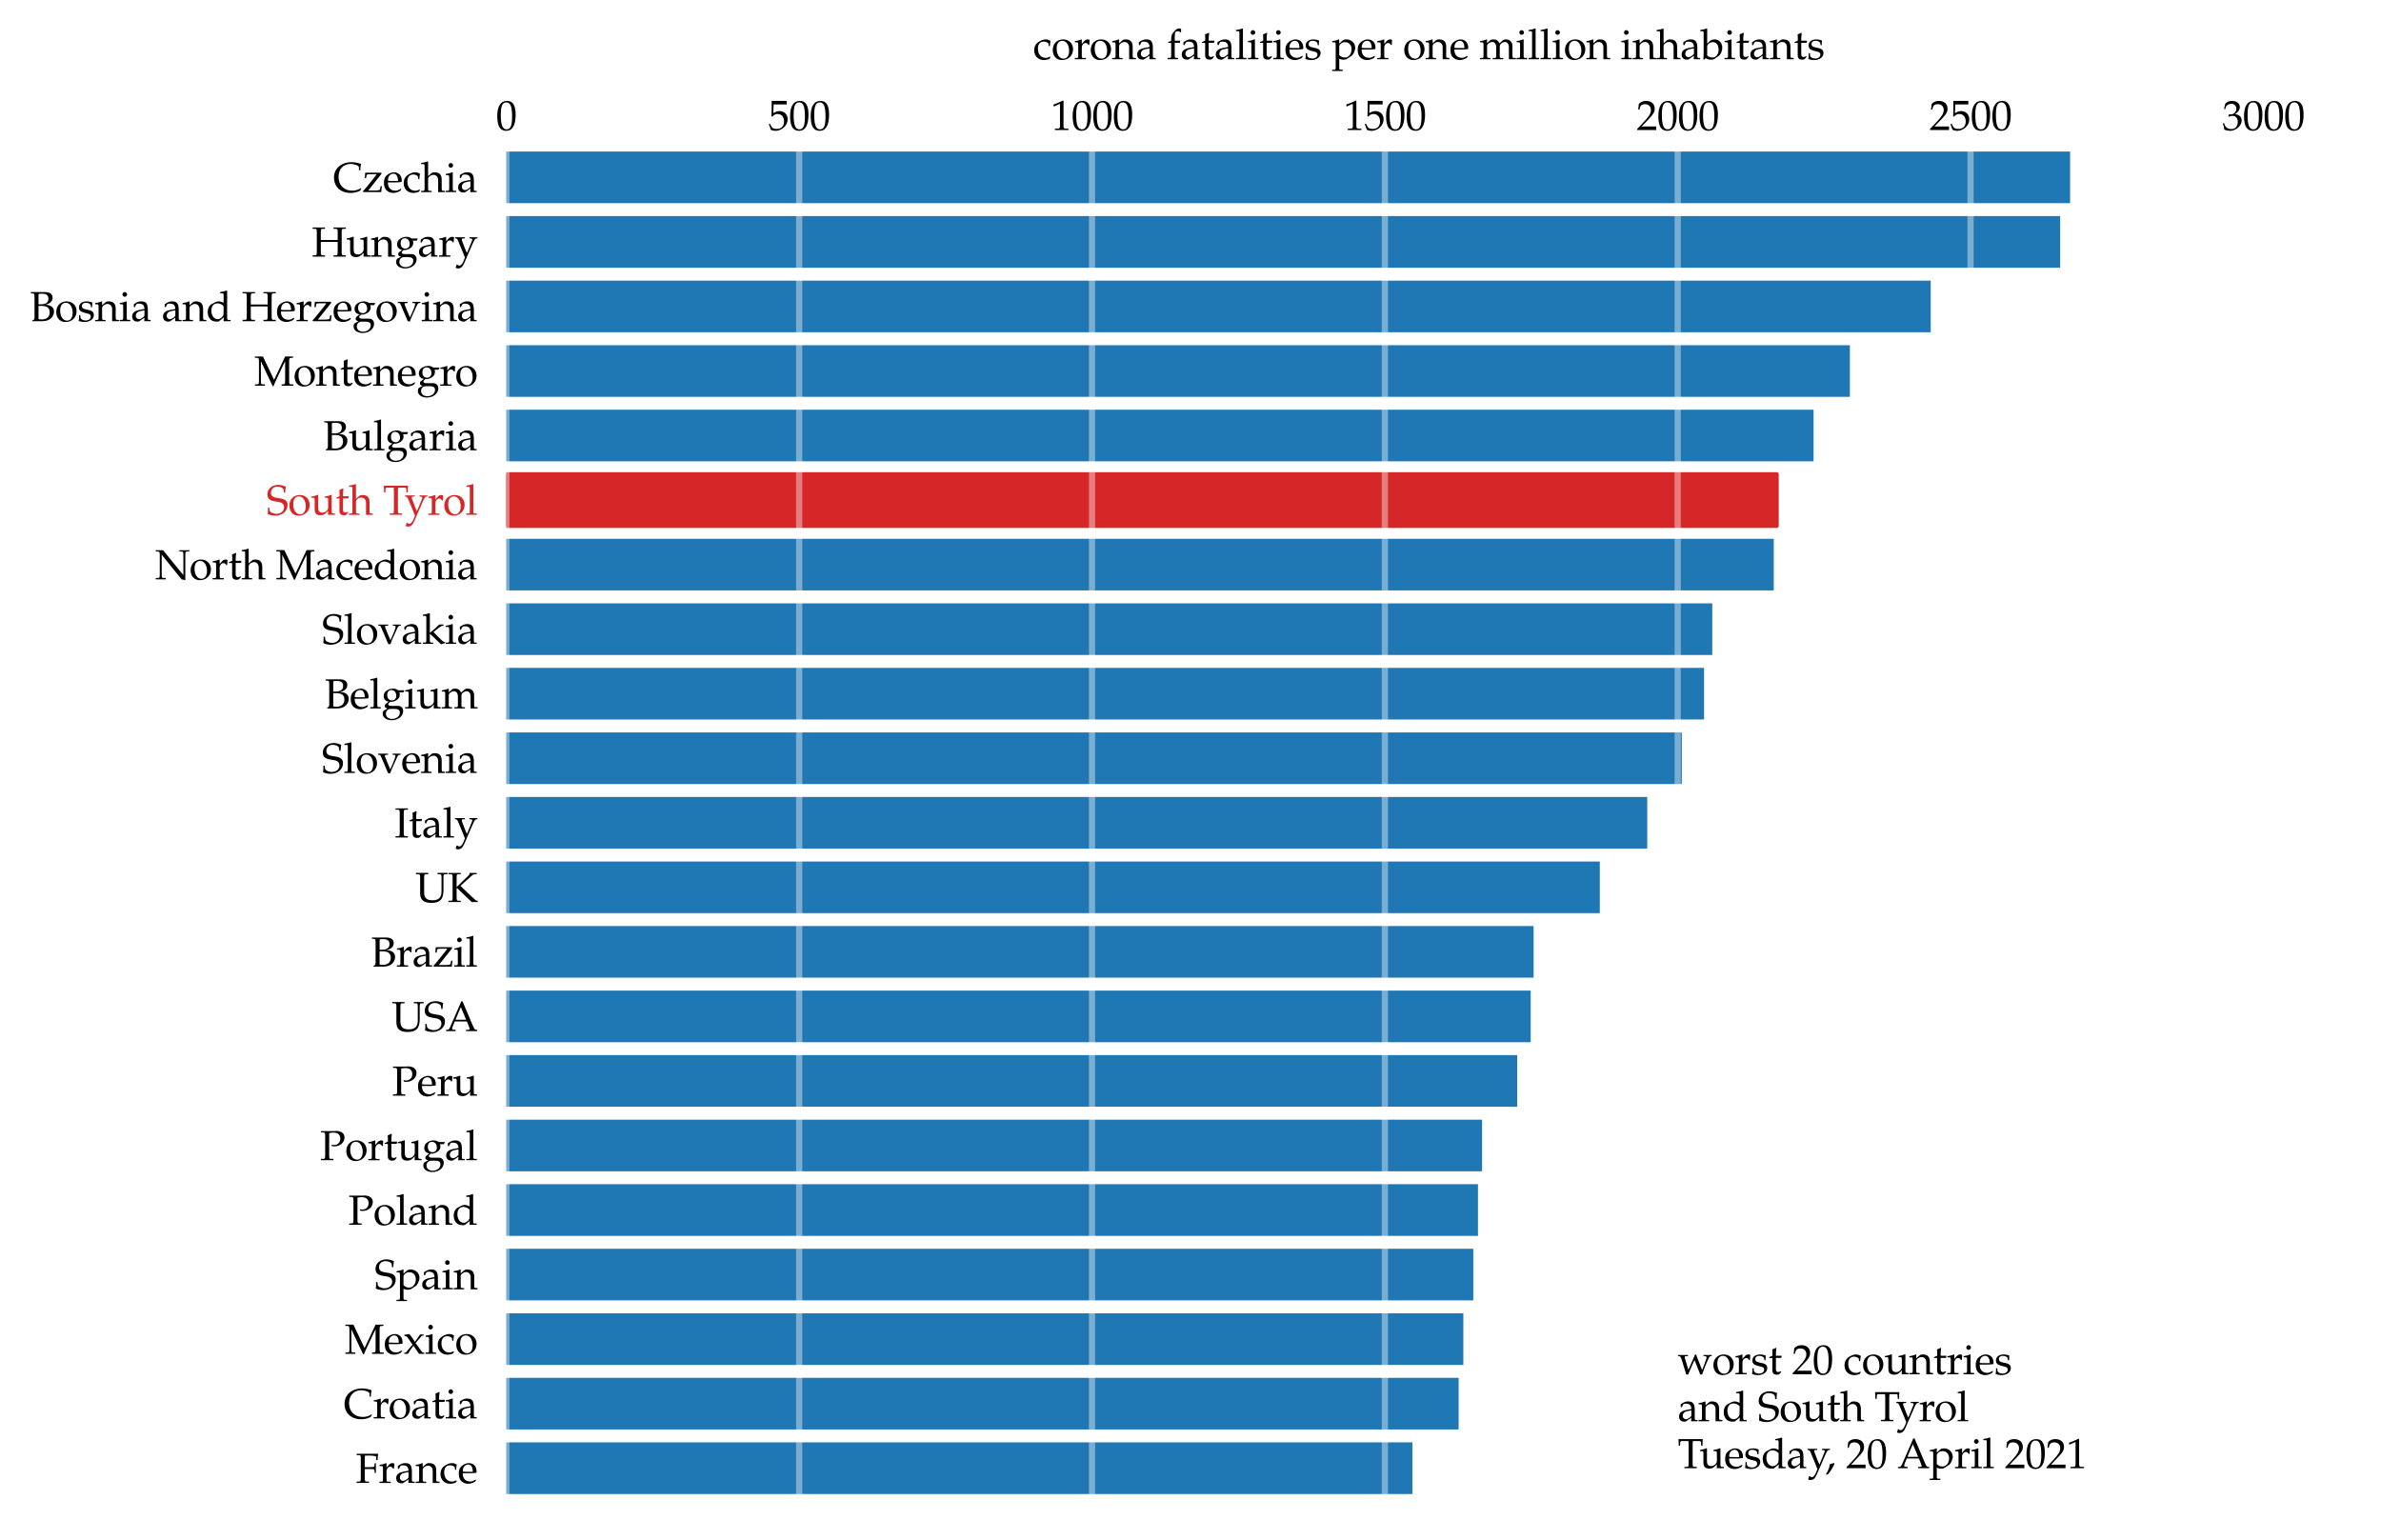 <?xml version="1.0" encoding="utf-8" standalone="no"?>
<!DOCTYPE svg PUBLIC "-//W3C//DTD SVG 1.1//EN"
  "http://www.w3.org/Graphics/SVG/1.1/DTD/svg11.dtd">
<svg height="372.606pt" version="1.1" viewBox="0 0 576.113 372.606" width="576.113pt" xmlns="http://www.w3.org/2000/svg" xmlns:xlink="http://www.w3.org/1999/xlink">
 <defs>
  <style type="text/css">*{stroke-linecap:butt;stroke-linejoin:round;}</style>
 </defs>
 <g id="figure_1">
  <g id="patch_1">
   <path d="M 0 372.606 
L 576.113 372.606 
L 576.113 0 
L 0 0 
z
" style="fill:#ffffff;"/>
  </g>
  <g id="axes_1">
   <g id="patch_2">
    <path d="M 122.513 365.406 
L 568.913 365.406 
L 568.913 32.766 
L 122.513 32.766 
z
" style="fill:#ffffff;"/>
   </g>
   <g id="patch_3">
    <path clip-path="url(#p524b710c95)" d="M 122.513 361.502 
L 341.745 361.502 
L 341.745 349.008 
L 122.513 349.008 
z
" style="fill:#1f77b4;"/>
   </g>
   <g id="patch_4">
    <path clip-path="url(#p524b710c95)" d="M 122.513 345.885 
L 352.94 345.885 
L 352.94 333.391 
L 122.513 333.391 
z
" style="fill:#1f77b4;"/>
   </g>
   <g id="patch_5">
    <path clip-path="url(#p524b710c95)" d="M 122.513 330.268 
L 354.074 330.268 
L 354.074 317.774 
L 122.513 317.774 
z
" style="fill:#1f77b4;"/>
   </g>
   <g id="patch_6">
    <path clip-path="url(#p524b710c95)" d="M 122.513 314.651 
L 356.483 314.651 
L 356.483 302.157 
L 122.513 302.157 
z
" style="fill:#1f77b4;"/>
   </g>
   <g id="patch_7">
    <path clip-path="url(#p524b710c95)" d="M 122.513 299.034 
L 357.617 299.034 
L 357.617 286.541 
L 122.513 286.541 
z
" style="fill:#1f77b4;"/>
   </g>
   <g id="patch_8">
    <path clip-path="url(#p524b710c95)" d="M 122.513 283.417 
L 358.609 283.417 
L 358.609 270.924 
L 122.513 270.924 
z
" style="fill:#1f77b4;"/>
   </g>
   <g id="patch_9">
    <path clip-path="url(#p524b710c95)" d="M 122.513 267.8 
L 367.112 267.8 
L 367.112 255.307 
L 122.513 255.307 
z
" style="fill:#1f77b4;"/>
   </g>
   <g id="patch_10">
    <path clip-path="url(#p524b710c95)" d="M 122.513 252.183 
L 370.371 252.183 
L 370.371 239.69 
L 122.513 239.69 
z
" style="fill:#1f77b4;"/>
   </g>
   <g id="patch_11">
    <path clip-path="url(#p524b710c95)" d="M 122.513 236.566 
L 371.08 236.566 
L 371.08 224.073 
L 122.513 224.073 
z
" style="fill:#1f77b4;"/>
   </g>
   <g id="patch_12">
    <path clip-path="url(#p524b710c95)" d="M 122.513 220.95 
L 387.093 220.95 
L 387.093 208.456 
L 122.513 208.456 
z
" style="fill:#1f77b4;"/>
   </g>
   <g id="patch_13">
    <path clip-path="url(#p524b710c95)" d="M 122.513 205.333 
L 398.572 205.333 
L 398.572 192.839 
L 122.513 192.839 
z
" style="fill:#1f77b4;"/>
   </g>
   <g id="patch_14">
    <path clip-path="url(#p524b710c95)" d="M 122.513 189.716 
L 406.933 189.716 
L 406.933 177.222 
L 122.513 177.222 
z
" style="fill:#1f77b4;"/>
   </g>
   <g id="patch_15">
    <path clip-path="url(#p524b710c95)" d="M 122.513 174.099 
L 412.319 174.099 
L 412.319 161.605 
L 122.513 161.605 
z
" style="fill:#1f77b4;"/>
   </g>
   <g id="patch_16">
    <path clip-path="url(#p524b710c95)" d="M 122.513 158.482 
L 414.303 158.482 
L 414.303 145.988 
L 122.513 145.988 
z
" style="fill:#1f77b4;"/>
   </g>
   <g id="patch_17">
    <path clip-path="url(#p524b710c95)" d="M 122.513 142.865 
L 429.183 142.865 
L 429.183 130.372 
L 122.513 130.372 
z
" style="fill:#1f77b4;"/>
   </g>
   <g id="patch_18">
    <path clip-path="url(#p524b710c95)" d="M 122.513 127.248 
L 429.891 127.248 
L 429.891 114.755 
L 122.513 114.755 
z
" style="fill:#d62728;stroke:#d62728;stroke-linejoin:miter;"/>
   </g>
   <g id="patch_19">
    <path clip-path="url(#p524b710c95)" d="M 122.513 111.631 
L 438.819 111.631 
L 438.819 99.138 
L 122.513 99.138 
z
" style="fill:#1f77b4;"/>
   </g>
   <g id="patch_20">
    <path clip-path="url(#p524b710c95)" d="M 122.513 96.014 
L 447.605 96.014 
L 447.605 83.521 
L 122.513 83.521 
z
" style="fill:#1f77b4;"/>
   </g>
   <g id="patch_21">
    <path clip-path="url(#p524b710c95)" d="M 122.513 80.397 
L 467.162 80.397 
L 467.162 67.904 
L 122.513 67.904 
z
" style="fill:#1f77b4;"/>
   </g>
   <g id="patch_22">
    <path clip-path="url(#p524b710c95)" d="M 122.513 64.781 
L 498.481 64.781 
L 498.481 52.287 
L 122.513 52.287 
z
" style="fill:#1f77b4;"/>
   </g>
   <g id="patch_23">
    <path clip-path="url(#p524b710c95)" d="M 122.513 49.164 
L 500.89 49.164 
L 500.89 36.67 
L 122.513 36.67 
z
" style="fill:#1f77b4;"/>
   </g>
   <g id="matplotlib.axis_1">
    <g id="xtick_1">
     <g id="text_1">
      <!-- $\mathdefault{0}$ -->
      <g transform="translate(120.022 31.456)scale(0.1 -0.1)">
       <defs>
        <path d="M 1683 4416 
C 691 4416 186 3628 186 2077 
C 186 1326 320 680 544 366 
C 768 51 1126 -128 1523 -128 
C 2490 -128 2976 705 2976 2346 
C 2976 3749 2560 4416 1683 4416 
z
M 1568 4192 
C 2189 4192 2438 3564 2438 2025 
C 2438 661 2195 96 1606 96 
C 986 96 723 744 723 2308 
C 723 3660 960 4192 1568 4192 
z
" id="URWPalladioL-Roma-30" transform="scale(0.016)"/>
       </defs>
       <use transform="scale(0.996)" xlink:href="#URWPalladioL-Roma-30"/>
      </g>
     </g>
    </g>
    <g id="xtick_2">
     <g id="text_2">
      <!-- $\mathdefault{500}$ -->
      <g transform="translate(185.898 31.456)scale(0.1 -0.1)">
       <defs>
        <path d="M 813 3877 
C 1638 3877 1997 3877 2765 3877 
L 2797 3907 
C 2784 4016 2784 4064 2784 4144 
C 2784 4229 2784 4277 2797 4386 
L 2765 4416 
C 2285 4416 1997 4416 1651 4416 
C 1299 4416 1018 4416 538 4416 
L 506 4403 
C 512 4011 518 3729 518 3523 
C 518 2977 499 2360 480 2077 
L 608 2038 
C 909 2341 1082 2432 1395 2432 
C 2010 2432 2394 1993 2394 1296 
C 2394 580 1984 160 1286 160 
C 941 160 621 277 531 444 
L 237 973 
L 83 883 
C 230 516 307 310 397 27 
C 576 -71 832 -128 1107 -128 
C 1536 -128 1990 59 2342 368 
C 2733 716 2938 1154 2938 1630 
C 2938 2359 2419 2874 1690 2874 
C 1382 2874 1152 2791 755 2554 
L 813 3877 
z
" id="URWPalladioL-Roma-35" transform="scale(0.016)"/>
       </defs>
       <use transform="scale(0.996)" xlink:href="#URWPalladioL-Roma-35"/>
       <use transform="translate(49.813 0)scale(0.996)" xlink:href="#URWPalladioL-Roma-30"/>
       <use transform="translate(99.626 0)scale(0.996)" xlink:href="#URWPalladioL-Roma-30"/>
      </g>
     </g>
    </g>
    <g id="xtick_3">
     <g id="text_3">
      <!-- $\mathdefault{1000}$ -->
      <g transform="translate(254.264 31.456)scale(0.1 -0.1)">
       <defs>
        <path d="M 429 3584 
L 493 3584 
L 1318 3956 
C 1325 3962 1331 3962 1338 3962 
C 1376 3962 1389 3905 1389 3751 
L 1389 613 
C 1389 276 1318 205 973 205 
L 614 205 
L 614 0 
C 1600 0 1600 0 1670 0 
C 1754 0 1894 0 2112 0 
C 2189 0 2413 0 2675 0 
L 2675 205 
L 2342 205 
C 1990 205 1926 276 1926 612 
L 1926 4443 
L 1837 4475 
C 1421 4257 966 4065 384 3860 
L 429 3584 
z
" id="URWPalladioL-Roma-31" transform="scale(0.016)"/>
       </defs>
       <use transform="scale(0.996)" xlink:href="#URWPalladioL-Roma-31"/>
       <use transform="translate(49.813 0)scale(0.996)" xlink:href="#URWPalladioL-Roma-30"/>
       <use transform="translate(99.626 0)scale(0.996)" xlink:href="#URWPalladioL-Roma-30"/>
       <use transform="translate(149.44 0)scale(0.996)" xlink:href="#URWPalladioL-Roma-30"/>
      </g>
     </g>
    </g>
    <g id="xtick_4">
     <g id="text_4">
      <!-- $\mathdefault{1500}$ -->
      <g transform="translate(325.122 31.456)scale(0.1 -0.1)">
       <use transform="scale(0.996)" xlink:href="#URWPalladioL-Roma-31"/>
       <use transform="translate(49.813 0)scale(0.996)" xlink:href="#URWPalladioL-Roma-35"/>
       <use transform="translate(99.626 0)scale(0.996)" xlink:href="#URWPalladioL-Roma-30"/>
       <use transform="translate(149.44 0)scale(0.996)" xlink:href="#URWPalladioL-Roma-30"/>
      </g>
     </g>
    </g>
    <g id="xtick_5">
     <g id="text_5">
      <!-- $\mathdefault{2000}$ -->
      <g transform="translate(395.979 31.456)scale(0.1 -0.1)">
       <defs>
        <path d="M 102 160 
L 102 0 
C 1299 0 1299 0 1530 0 
C 1760 0 1760 0 2995 0 
C 2982 125 2982 186 2982 269 
C 2982 348 2982 407 2995 539 
C 2259 539 1965 539 781 539 
L 1946 1761 
C 2566 2414 2758 2763 2758 3238 
C 2758 3966 2259 4416 1446 4416 
C 986 4416 672 4288 358 3969 
L 250 3099 
L 435 3099 
L 518 3393 
C 621 3763 851 3923 1280 3923 
C 1830 3923 2182 3577 2182 3035 
C 2182 2555 1914 2083 1190 1316 
L 102 160 
z
" id="URWPalladioL-Roma-32" transform="scale(0.016)"/>
       </defs>
       <use transform="scale(0.996)" xlink:href="#URWPalladioL-Roma-32"/>
       <use transform="translate(49.813 0)scale(0.996)" xlink:href="#URWPalladioL-Roma-30"/>
       <use transform="translate(99.626 0)scale(0.996)" xlink:href="#URWPalladioL-Roma-30"/>
       <use transform="translate(149.44 0)scale(0.996)" xlink:href="#URWPalladioL-Roma-30"/>
      </g>
     </g>
    </g>
    <g id="xtick_6">
     <g id="text_6">
      <!-- $\mathdefault{2500}$ -->
      <g transform="translate(466.836 31.456)scale(0.1 -0.1)">
       <use transform="scale(0.996)" xlink:href="#URWPalladioL-Roma-32"/>
       <use transform="translate(49.813 0)scale(0.996)" xlink:href="#URWPalladioL-Roma-35"/>
       <use transform="translate(99.626 0)scale(0.996)" xlink:href="#URWPalladioL-Roma-30"/>
       <use transform="translate(149.44 0)scale(0.996)" xlink:href="#URWPalladioL-Roma-30"/>
      </g>
     </g>
    </g>
    <g id="xtick_7">
     <g id="text_7">
      <!-- $\mathdefault{3000}$ -->
      <g transform="translate(537.693 31.456)scale(0.1 -0.1)">
       <defs>
        <path d="M 275 3197 
L 474 3197 
L 589 3554 
C 659 3770 1062 3987 1395 3987 
C 1811 3987 2150 3649 2150 3248 
C 2150 2770 1773 2368 1318 2368 
C 1267 2368 1197 2368 1114 2381 
L 1018 2381 
L 941 2047 
L 986 2008 
C 1229 2118 1350 2150 1523 2150 
C 2054 2150 2362 1809 2362 1222 
C 2362 566 1971 135 1376 135 
C 1082 135 819 231 627 411 
C 474 553 390 701 269 1049 
L 96 985 
C 230 593 282 361 320 39 
C 659 -77 941 -128 1178 -128 
C 1690 -128 2278 161 2630 593 
C 2848 857 2957 1140 2957 1442 
C 2957 1751 2829 2022 2598 2182 
C 2438 2298 2291 2350 1971 2407 
C 2483 2803 2675 3096 2675 3472 
C 2675 4040 2202 4416 1491 4416 
C 1056 4416 768 4295 461 3989 
L 275 3197 
z
" id="URWPalladioL-Roma-33" transform="scale(0.016)"/>
       </defs>
       <use transform="scale(0.996)" xlink:href="#URWPalladioL-Roma-33"/>
       <use transform="translate(49.813 0)scale(0.996)" xlink:href="#URWPalladioL-Roma-30"/>
       <use transform="translate(99.626 0)scale(0.996)" xlink:href="#URWPalladioL-Roma-30"/>
       <use transform="translate(149.44 0)scale(0.996)" xlink:href="#URWPalladioL-Roma-30"/>
      </g>
     </g>
    </g>
    <g id="text_8">
     <!-- corona fatalities per one million inhabitants -->
     <g transform="translate(249.973 14.328)scale(0.1 -0.1)">
      <defs>
       <path d="M 2554 1994 
C 2554 2289 2586 2552 2643 2783 
C 2387 2937 2163 3008 1901 3008 
C 1594 3008 1235 2886 851 2642 
C 403 2360 166 1911 166 1347 
C 166 481 774 -128 1632 -128 
C 1965 -128 2445 -6 2509 90 
L 2643 295 
L 2579 391 
C 2342 263 2138 205 1907 205 
C 1197 205 730 757 730 1603 
C 730 2289 1050 2674 1626 2674 
C 1907 2674 2214 2546 2330 2386 
L 2374 1994 
L 2554 1994 
z
" id="URWPalladioL-Roma-63" transform="scale(0.016)"/>
       <path d="M 1786 3008 
C 851 3008 205 2347 205 1392 
C 205 487 774 -128 1600 -128 
C 2586 -128 3290 558 3290 1520 
C 3290 2386 2662 3008 1786 3008 
z
M 1670 2796 
C 2259 2796 2694 2155 2694 1283 
C 2694 545 2368 83 1850 83 
C 1222 83 800 699 800 1610 
C 800 2379 1107 2796 1670 2796 
z
" id="URWPalladioL-Roma-6f" transform="scale(0.016)"/>
       <path d="M 147 2565 
L 384 2565 
C 640 2565 666 2520 666 2094 
L 666 643 
C 666 237 646 192 429 192 
L 134 192 
L 134 -7 
C 595 -7 762 -7 922 -7 
C 1050 -7 1050 -7 1837 -7 
L 1837 192 
L 1504 192 
C 1216 192 1203 211 1203 638 
L 1203 1751 
C 1203 2139 1459 2463 1773 2463 
C 1965 2463 2099 2373 2202 2169 
L 2336 2169 
L 2394 2937 
C 2323 2982 2208 3008 2093 3008 
C 1901 3008 1696 2905 1562 2745 
L 1203 2322 
L 1203 2982 
L 1146 3008 
C 819 2873 486 2783 147 2745 
L 147 2565 
z
" id="URWPalladioL-Roma-72" transform="scale(0.016)"/>
       <path d="M 2624 -7 
C 3014 -7 3021 -7 3130 -7 
C 3219 -7 3219 -7 3661 -7 
L 3661 179 
L 3398 205 
C 3181 205 3162 244 3162 654 
L 3162 1892 
C 3162 2642 2810 3008 2093 3008 
C 1856 3008 1722 2963 1587 2847 
L 1101 2424 
L 1101 2982 
L 1043 3008 
C 717 2873 384 2783 45 2745 
L 45 2565 
L 282 2565 
C 538 2565 563 2520 563 2094 
L 563 643 
C 563 237 544 192 326 192 
L 38 192 
L 38 -7 
C 474 -7 646 -7 832 -7 
C 1018 -7 1190 -7 1626 -7 
L 1626 192 
L 1338 192 
C 1120 192 1101 237 1101 643 
L 1101 2011 
C 1101 2300 1523 2616 1914 2616 
C 2342 2616 2624 2297 2624 1806 
L 2624 -7 
z
" id="URWPalladioL-Roma-6e" transform="scale(0.016)"/>
       <path d="M 2074 538 
L 2042 -1 
C 2458 -1 2458 -1 2541 -1 
C 2573 -1 2733 -1 3014 -1 
L 3014 192 
L 2765 192 
C 2611 192 2586 244 2586 558 
L 2586 1731 
C 2586 2668 2317 3008 1574 3008 
C 1299 3008 1043 2937 800 2791 
L 461 2585 
L 461 2171 
L 627 2126 
L 710 2323 
C 845 2623 909 2668 1203 2668 
C 1805 2668 2054 2431 2074 1852 
L 1440 1736 
C 570 1577 205 1277 205 722 
C 205 224 506 -64 1011 -64 
C 1126 -64 1235 -45 1280 -13 
L 2074 538 
z
M 2074 806 
C 1888 544 1485 302 1235 302 
C 979 302 755 538 755 812 
C 755 1048 883 1271 1075 1392 
C 1235 1488 1587 1577 2074 1648 
L 2074 806 
z
" id="URWPalladioL-Roma-61" transform="scale(0.016)"/>
       <path d="M 2182 4601 
C 2048 4652 1971 4672 1888 4672 
C 1683 4672 1459 4563 1318 4404 
L 947 3985 
C 762 3775 678 3490 678 3070 
L 678 2803 
L 237 2604 
L 237 2476 
L 678 2476 
L 678 651 
C 678 244 659 199 442 199 
L 147 199 
L 147 0 
C 787 0 787 0 947 0 
C 1107 0 1107 0 1747 0 
L 1747 199 
L 1453 199 
C 1235 199 1216 245 1216 653 
L 1216 2489 
L 2010 2489 
L 2054 2816 
L 1216 2816 
L 1216 3350 
C 1216 4073 1299 4248 1664 4248 
C 1837 4248 1952 4204 2106 4071 
L 2182 4109 
L 2182 4601 
z
" id="URWPalladioL-Roma-66" transform="scale(0.016)"/>
       <path d="M 627 2476 
L 627 619 
C 627 142 838 -64 1331 -64 
C 1478 -64 1632 -32 1670 13 
L 1978 353 
L 1894 463 
C 1734 372 1638 340 1517 340 
C 1267 340 1165 470 1165 788 
L 1165 2489 
L 1984 2489 
L 2042 2816 
L 1165 2816 
L 1165 3056 
C 1165 3321 1184 3547 1235 3951 
L 1158 4021 
C 1005 3925 813 3842 614 3778 
C 634 3585 640 3463 640 3271 
L 640 2822 
L 141 2598 
L 141 2476 
L 627 2476 
z
" id="URWPalladioL-Roma-74" transform="scale(0.016)"/>
       <path d="M 147 4256 
L 506 4256 
C 621 4256 666 4185 666 3992 
L 666 651 
C 666 244 646 199 429 199 
L 134 199 
L 134 0 
C 774 0 774 0 934 0 
C 1094 0 1094 0 1734 0 
L 1734 199 
L 1440 199 
C 1222 199 1203 244 1203 650 
L 1203 4621 
L 1146 4673 
C 864 4564 653 4512 147 4435 
L 147 4256 
z
" id="URWPalladioL-Roma-6c" transform="scale(0.016)"/>
       <path d="M 1203 2993 
L 1146 3019 
C 819 2884 486 2793 147 2755 
L 147 2576 
L 384 2576 
C 640 2576 666 2531 666 2105 
L 666 651 
C 666 244 646 199 429 199 
L 134 199 
L 134 0 
C 774 0 774 0 934 0 
C 1094 0 1094 0 1734 0 
L 1734 199 
L 1440 199 
C 1222 199 1203 244 1203 651 
L 1203 2993 
z
M 909 4416 
C 717 4416 550 4249 550 4056 
C 550 3870 717 3704 902 3704 
C 1088 3704 1261 3870 1261 4056 
C 1261 4236 1088 4416 909 4416 
z
" id="URWPalladioL-Roma-69" transform="scale(0.016)"/>
       <path d="M 2797 447 
L 2714 511 
C 2304 269 2157 212 1882 212 
C 1466 212 1120 398 941 711 
C 819 921 774 1101 762 1472 
L 1696 1472 
C 2138 1472 2413 1472 2854 1544 
C 2861 1634 2867 1693 2867 1771 
C 2867 2520 2394 3008 1677 3008 
C 1440 3008 1165 2924 902 2770 
C 378 2469 166 2071 166 1404 
C 166 1000 262 654 435 410 
C 691 71 1120 -128 1600 -128 
C 1837 -128 2074 -77 2336 37 
C 2509 108 2643 191 2669 230 
L 2797 447 
z
M 2298 1690 
C 1965 1690 1811 1690 1581 1690 
C 1286 1690 1120 1690 774 1722 
C 774 2027 800 2169 883 2337 
C 1018 2622 1293 2796 1600 2796 
C 1811 2796 1978 2711 2093 2534 
C 2234 2319 2278 2129 2298 1690 
z
" id="URWPalladioL-Roma-65" transform="scale(0.016)"/>
       <path d="M 262 917 
C 262 475 243 282 192 26 
C 525 -83 774 -128 1069 -128 
C 1907 -128 2502 321 2502 949 
C 2502 1148 2445 1295 2323 1424 
C 2157 1584 1946 1661 1382 1770 
C 858 1873 685 2001 685 2296 
C 685 2616 909 2796 1299 2796 
C 1728 2796 2054 2572 2054 2270 
L 2054 2123 
L 2234 2123 
C 2240 2495 2246 2648 2266 2847 
C 1926 2963 1696 3008 1434 3008 
C 691 3008 237 2655 237 2078 
C 237 1770 378 1552 672 1417 
C 845 1340 1184 1238 1619 1141 
C 1907 1077 2029 943 2029 699 
C 2029 353 1709 109 1254 109 
C 787 109 454 333 454 654 
L 454 917 
L 262 917 
z
" id="URWPalladioL-Roma-73" transform="scale(0.016)"/>
       <path d="M 64 2565 
L 301 2565 
C 557 2565 582 2520 582 2095 
L 582 -1142 
C 582 -1548 563 -1593 346 -1593 
L 51 -1593 
L 51 -1792 
C 691 -1792 691 -1792 851 -1792 
C 1011 -1792 1011 -1792 1651 -1792 
L 1651 -1593 
L 1357 -1593 
C 1139 -1593 1120 -1547 1120 -1138 
L 1120 89 
C 1312 -26 1517 -71 1805 -71 
C 1990 -71 2157 -32 2259 32 
L 2989 505 
C 3245 672 3546 1330 3546 1740 
C 3546 2451 2957 3008 2214 3008 
C 1978 3008 1747 2943 1645 2847 
L 1120 2367 
L 1120 2982 
L 1062 3008 
C 736 2873 403 2783 64 2745 
L 64 2565 
z
M 1120 1964 
C 1120 2053 1152 2124 1235 2233 
C 1421 2469 1683 2591 2003 2591 
C 2605 2591 2989 2169 2989 1504 
C 2989 787 2560 256 1984 256 
C 1632 256 1370 372 1120 633 
L 1120 1964 
z
" id="URWPalladioL-Roma-70" transform="scale(0.016)"/>
       <path d="M 115 2565 
L 352 2565 
C 608 2565 634 2520 634 2094 
L 634 643 
C 634 237 614 192 397 192 
L 102 192 
L 102 -7 
C 717 -7 736 -7 915 -7 
C 1094 -7 1261 -7 1677 -7 
L 1677 179 
L 1408 205 
C 1190 205 1171 250 1171 654 
L 1171 2014 
C 1171 2302 1594 2616 1978 2616 
C 2323 2616 2560 2287 2560 1798 
L 2560 643 
C 2560 237 2541 192 2323 192 
L 2029 192 
L 2029 -7 
C 2669 -7 2669 -7 2829 -7 
C 2989 -7 2989 -7 3629 -7 
L 3629 192 
L 3334 192 
C 3117 192 3098 237 3098 643 
L 3098 2011 
C 3098 2300 3520 2616 3904 2616 
C 4250 2616 4486 2291 4486 1806 
L 4486 -7 
C 4877 -7 4883 -7 4992 -7 
C 5075 -7 5075 -7 5562 -7 
L 5562 192 
L 5261 192 
C 5043 192 5024 237 5024 643 
L 5024 1970 
C 5024 2608 4653 3008 4064 3008 
C 3840 3008 3654 2950 3539 2847 
L 3053 2412 
C 2848 2834 2586 3008 2144 3008 
C 1907 3008 1728 2950 1613 2847 
L 1171 2437 
L 1171 2982 
L 1114 3008 
C 787 2873 454 2783 115 2745 
L 115 2565 
z
" id="URWPalladioL-Roma-6d" transform="scale(0.016)"/>
       <path d="M 45 4248 
L 403 4248 
C 518 4248 563 4177 563 3984 
L 563 643 
C 563 237 544 192 326 192 
L 38 192 
L 38 -7 
C 474 -7 646 -7 832 -7 
C 1018 -7 1190 -7 1626 -7 
L 1626 192 
L 1338 192 
C 1120 192 1101 237 1101 643 
L 1101 2011 
C 1101 2300 1523 2616 1914 2616 
C 2342 2616 2624 2297 2624 1806 
L 2624 -7 
C 3014 -7 3021 -7 3130 -7 
C 3219 -7 3219 -7 3661 -7 
L 3661 179 
L 3398 205 
C 3181 205 3162 244 3162 654 
L 3162 1892 
C 3162 2642 2810 3008 2093 3008 
C 1856 3008 1722 2963 1587 2847 
L 1101 2424 
L 1101 4613 
L 1043 4665 
C 762 4556 550 4504 45 4427 
L 45 4248 
z
" id="URWPalladioL-Roma-68" transform="scale(0.016)"/>
       <path d="M 960 4620 
L 902 4672 
C 621 4563 410 4511 -96 4434 
L -96 4255 
L 262 4255 
C 378 4255 422 4184 422 3991 
L 422 989 
C 422 591 416 416 371 -33 
L 474 -71 
L 730 160 
C 986 -7 1216 -71 1555 -71 
C 1805 -71 1971 -26 2106 70 
L 2746 531 
C 3027 735 3251 1266 3251 1733 
C 3251 2476 2771 3008 2093 3008 
C 1792 3008 1478 2892 1312 2725 
L 960 2367 
L 960 4620 
z
M 960 1977 
C 960 2066 1024 2181 1126 2297 
C 1306 2482 1555 2591 1818 2591 
C 2355 2591 2694 2156 2694 1472 
C 2694 755 2310 256 1766 256 
C 1434 256 960 460 960 601 
L 960 1977 
z
" id="URWPalladioL-Roma-62" transform="scale(0.016)"/>
      </defs>
      <use transform="scale(0.996)" xlink:href="#URWPalladioL-Roma-63"/>
      <use transform="translate(44.234 0)scale(0.996)" xlink:href="#URWPalladioL-Roma-6f"/>
      <use transform="translate(98.629 0)scale(0.996)" xlink:href="#URWPalladioL-Roma-72"/>
      <use transform="translate(136.188 0)scale(0.996)" xlink:href="#URWPalladioL-Roma-6f"/>
      <use transform="translate(190.584 0)scale(0.996)" xlink:href="#URWPalladioL-Roma-6e"/>
      <use transform="translate(248.566 0)scale(0.996)" xlink:href="#URWPalladioL-Roma-61"/>
      <use transform="translate(323.286 0)scale(0.996)" xlink:href="#URWPalladioL-Roma-66"/>
      <use transform="translate(356.461 0)scale(0.996)" xlink:href="#URWPalladioL-Roma-61"/>
      <use transform="translate(406.274 0)scale(0.996)" xlink:href="#URWPalladioL-Roma-74"/>
      <use transform="translate(438.751 0)scale(0.996)" xlink:href="#URWPalladioL-Roma-61"/>
      <use transform="translate(488.565 0)scale(0.996)" xlink:href="#URWPalladioL-Roma-6c"/>
      <use transform="translate(517.555 0)scale(0.996)" xlink:href="#URWPalladioL-Roma-69"/>
      <use transform="translate(546.545 0)scale(0.996)" xlink:href="#URWPalladioL-Roma-74"/>
      <use transform="translate(579.022 0)scale(0.996)" xlink:href="#URWPalladioL-Roma-69"/>
      <use transform="translate(608.013 0)scale(0.996)" xlink:href="#URWPalladioL-Roma-65"/>
      <use transform="translate(655.733 0)scale(0.996)" xlink:href="#URWPalladioL-Roma-73"/>
      <use transform="translate(722.881 0)scale(0.996)" xlink:href="#URWPalladioL-Roma-70"/>
      <use transform="translate(782.756 0)scale(0.996)" xlink:href="#URWPalladioL-Roma-65"/>
      <use transform="translate(830.476 0)scale(0.996)" xlink:href="#URWPalladioL-Roma-72"/>
      <use transform="translate(894.734 0)scale(0.996)" xlink:href="#URWPalladioL-Roma-6f"/>
      <use transform="translate(949.13 0)scale(0.996)" xlink:href="#URWPalladioL-Roma-6e"/>
      <use transform="translate(1007.112 0)scale(0.996)" xlink:href="#URWPalladioL-Roma-65"/>
      <use transform="translate(1079.739 0)scale(0.996)" xlink:href="#URWPalladioL-Roma-6d"/>
      <use transform="translate(1167.709 0)scale(0.996)" xlink:href="#URWPalladioL-Roma-69"/>
      <use transform="translate(1196.699 0)scale(0.996)" xlink:href="#URWPalladioL-Roma-6c"/>
      <use transform="translate(1225.689 0)scale(0.996)" xlink:href="#URWPalladioL-Roma-6c"/>
      <use transform="translate(1254.68 0)scale(0.996)" xlink:href="#URWPalladioL-Roma-69"/>
      <use transform="translate(1283.67 0)scale(0.996)" xlink:href="#URWPalladioL-Roma-6f"/>
      <use transform="translate(1338.066 0)scale(0.996)" xlink:href="#URWPalladioL-Roma-6e"/>
      <use transform="translate(1420.954 0)scale(0.996)" xlink:href="#URWPalladioL-Roma-69"/>
      <use transform="translate(1449.945 0)scale(0.996)" xlink:href="#URWPalladioL-Roma-6e"/>
      <use transform="translate(1507.927 0)scale(0.996)" xlink:href="#URWPalladioL-Roma-68"/>
      <use transform="translate(1565.909 0)scale(0.996)" xlink:href="#URWPalladioL-Roma-61"/>
      <use transform="translate(1615.722 0)scale(0.996)" xlink:href="#URWPalladioL-Roma-62"/>
      <use transform="translate(1670.814 0)scale(0.996)" xlink:href="#URWPalladioL-Roma-69"/>
      <use transform="translate(1699.805 0)scale(0.996)" xlink:href="#URWPalladioL-Roma-74"/>
      <use transform="translate(1732.282 0)scale(0.996)" xlink:href="#URWPalladioL-Roma-61"/>
      <use transform="translate(1782.095 0)scale(0.996)" xlink:href="#URWPalladioL-Roma-6e"/>
      <use transform="translate(1840.077 0)scale(0.996)" xlink:href="#URWPalladioL-Roma-74"/>
      <use transform="translate(1872.554 0)scale(0.996)" xlink:href="#URWPalladioL-Roma-73"/>
     </g>
    </g>
   </g>
   <g id="matplotlib.axis_2">
    <g id="ytick_1">
     <g id="text_9">
      <!-- France -->
      <g transform="translate(86.064 358.819)scale(0.1 -0.1)">
       <defs>
        <path d="M 1382 2100 
C 1562 2112 1754 2112 2042 2112 
C 2515 2112 2688 2094 2803 2040 
L 2854 1890 
L 2886 1536 
L 3078 1536 
C 3059 2132 3059 2132 3059 2247 
C 3059 2350 3059 2350 3078 2991 
L 2886 2991 
L 2854 2642 
C 2848 2581 2829 2521 2803 2467 
C 2688 2414 2509 2394 2086 2394 
C 1818 2394 1600 2394 1382 2394 
L 1382 4117 
C 1574 4160 1690 4160 2067 4160 
C 2374 4160 2733 4124 2931 4076 
C 3085 4039 3104 4008 3104 3868 
L 3104 3465 
L 3328 3465 
C 3328 3843 3360 4146 3430 4423 
C 3117 4423 2925 4423 2650 4423 
L 1965 4423 
C 1651 4423 1427 4423 1267 4423 
C 1082 4423 1082 4423 141 4423 
L 141 4224 
L 448 4224 
C 742 4224 774 4172 774 3663 
L 774 766 
C 774 256 742 205 448 205 
L 141 205 
L 141 0 
C 518 0 742 0 1075 0 
C 1408 0 1638 0 2016 0 
L 2016 205 
L 1709 205 
C 1414 205 1382 256 1382 766 
L 1382 2100 
z
" id="URWPalladioL-Roma-46" transform="scale(0.016)"/>
       </defs>
       <use transform="scale(0.996)" xlink:href="#URWPalladioL-Roma-46"/>
       <use transform="translate(55.392 0)scale(0.996)" xlink:href="#URWPalladioL-Roma-72"/>
       <use transform="translate(94.744 0)scale(0.996)" xlink:href="#URWPalladioL-Roma-61"/>
       <use transform="translate(144.557 0)scale(0.996)" xlink:href="#URWPalladioL-Roma-6e"/>
       <use transform="translate(202.539 0)scale(0.996)" xlink:href="#URWPalladioL-Roma-63"/>
       <use transform="translate(246.772 0)scale(0.996)" xlink:href="#URWPalladioL-Roma-65"/>
      </g>
     </g>
    </g>
    <g id="ytick_2">
     <g id="text_10">
      <!-- Croatia -->
      <g transform="translate(83.145 343.202)scale(0.1 -0.1)">
       <defs>
        <path d="M 4288 539 
L 4230 603 
C 3834 346 3392 218 2906 218 
C 1658 218 826 1051 826 2313 
C 826 3493 1555 4274 2656 4274 
C 3283 4274 3930 4018 3930 3769 
L 3930 3307 
L 4128 3307 
C 4134 3627 4160 3857 4250 4280 
C 3706 4460 3238 4544 2771 4544 
C 2214 4544 1683 4409 1254 4159 
C 525 3730 141 3057 141 2192 
C 141 807 1152 -128 2656 -128 
C 3187 -128 3667 -13 4109 218 
L 4288 539 
z
" id="URWPalladioL-Roma-43" transform="scale(0.016)"/>
       </defs>
       <use transform="scale(0.996)" xlink:href="#URWPalladioL-Roma-43"/>
       <use transform="translate(70.635 0)scale(0.996)" xlink:href="#URWPalladioL-Roma-72"/>
       <use transform="translate(108.194 0)scale(0.996)" xlink:href="#URWPalladioL-Roma-6f"/>
       <use transform="translate(162.59 0)scale(0.996)" xlink:href="#URWPalladioL-Roma-61"/>
       <use transform="translate(212.403 0)scale(0.996)" xlink:href="#URWPalladioL-Roma-74"/>
       <use transform="translate(244.88 0)scale(0.996)" xlink:href="#URWPalladioL-Roma-69"/>
       <use transform="translate(273.87 0)scale(0.996)" xlink:href="#URWPalladioL-Roma-61"/>
      </g>
     </g>
    </g>
    <g id="ytick_3">
     <g id="text_11">
      <!-- Mexico -->
      <g transform="translate(83.414 327.585)scale(0.1 -0.1)">
       <defs>
        <path d="M 4685 783 
C 4685 276 4659 231 4358 205 
L 4141 186 
L 4141 0 
C 4435 0 4627 0 4960 0 
C 5318 0 5549 0 5926 0 
L 5926 205 
L 5619 205 
C 5325 205 5293 256 5293 766 
L 5293 3663 
C 5293 4166 5325 4224 5619 4224 
L 5888 4256 
L 5888 4436 
C 5402 4436 5402 4436 5293 4436 
C 5197 4436 5197 4436 4685 4436 
L 3008 884 
L 1318 4436 
C 806 4436 806 4436 710 4436 
C 614 4436 614 4436 102 4436 
L 102 4237 
L 384 4237 
C 678 4237 710 4178 710 3674 
L 710 768 
C 710 263 678 205 384 205 
L 102 205 
L 102 0 
C 736 0 736 0 845 0 
C 941 0 941 0 1613 0 
L 1613 205 
L 1331 205 
C 1037 205 1005 262 1005 766 
L 1005 3718 
L 2790 -64 
L 2918 -64 
C 2963 32 3002 134 3040 230 
C 3142 480 3219 658 3264 748 
L 4403 3167 
C 4493 3353 4570 3500 4685 3718 
L 4685 783 
z
" id="URWPalladioL-Roma-4d" transform="scale(0.016)"/>
        <path d="M 1843 1630 
L 2752 2694 
C 2790 2739 2861 2765 2970 2765 
L 3059 2765 
L 3059 2944 
L 2534 2944 
L 1741 1822 
L 1254 2566 
C 1158 2707 1088 2791 870 3009 
L 128 2880 
L 160 2708 
L 294 2694 
C 410 2694 550 2605 614 2515 
L 1382 1398 
L 429 269 
C 384 212 301 173 237 173 
L 128 173 
L 128 0 
L 678 0 
C 723 71 736 96 813 212 
C 915 391 1018 551 1062 603 
L 1536 1231 
L 2221 208 
L 2227 196 
C 2285 107 2336 44 2387 0 
C 2720 0 2720 0 2778 0 
C 2842 0 2842 0 3174 0 
L 3174 173 
L 3014 192 
C 2938 199 2861 250 2790 346 
L 1843 1630 
z
" id="URWPalladioL-Roma-78" transform="scale(0.016)"/>
       </defs>
       <use transform="scale(0.996)" xlink:href="#URWPalladioL-Roma-4d"/>
       <use transform="translate(94.246 0)scale(0.996)" xlink:href="#URWPalladioL-Roma-65"/>
       <use transform="translate(141.966 0)scale(0.996)" xlink:href="#URWPalladioL-Roma-78"/>
       <use transform="translate(193.373 0)scale(0.996)" xlink:href="#URWPalladioL-Roma-69"/>
       <use transform="translate(222.363 0)scale(0.996)" xlink:href="#URWPalladioL-Roma-63"/>
       <use transform="translate(266.597 0)scale(0.996)" xlink:href="#URWPalladioL-Roma-6f"/>
      </g>
     </g>
    </g>
    <g id="ytick_4">
     <g id="text_12">
      <!-- Spain -->
      <g transform="translate(90.616 311.968)scale(0.1 -0.1)">
       <defs>
        <path d="M 2861 3371 
C 2861 3711 2886 3928 2950 4274 
C 2438 4480 2150 4544 1798 4544 
C 845 4544 154 3941 154 3102 
C 154 2788 237 2557 422 2384 
C 640 2186 934 2083 1555 2000 
C 2048 1929 2272 1859 2438 1711 
C 2605 1577 2682 1391 2682 1147 
C 2682 571 2202 154 1536 154 
C 1024 154 525 404 493 666 
L 442 1096 
L 237 1096 
C 243 980 243 878 243 840 
C 243 545 230 404 192 116 
C 557 -45 928 -128 1299 -128 
C 2413 -128 3219 545 3219 1474 
C 3219 1775 3136 1987 2957 2153 
C 2733 2364 2464 2448 1747 2544 
C 966 2646 691 2858 691 3352 
C 691 3890 1094 4274 1658 4274 
C 1907 4274 2144 4223 2317 4127 
C 2528 4018 2598 3922 2618 3737 
L 2656 3371 
L 2861 3371 
z
" id="URWPalladioL-Roma-53" transform="scale(0.016)"/>
       </defs>
       <use transform="scale(0.996)" xlink:href="#URWPalladioL-Roma-53"/>
       <use transform="translate(52.304 0)scale(0.996)" xlink:href="#URWPalladioL-Roma-70"/>
       <use transform="translate(112.178 0)scale(0.996)" xlink:href="#URWPalladioL-Roma-61"/>
       <use transform="translate(161.991 0)scale(0.996)" xlink:href="#URWPalladioL-Roma-69"/>
       <use transform="translate(190.982 0)scale(0.996)" xlink:href="#URWPalladioL-Roma-6e"/>
      </g>
     </g>
    </g>
    <g id="ytick_5">
     <g id="text_13">
      <!-- Poland -->
      <g transform="translate(84.29 296.351)scale(0.1 -0.1)">
       <defs>
        <path d="M 1382 4116 
C 1606 4166 1792 4192 2010 4192 
C 2701 4192 3072 3875 3072 3273 
C 3072 2703 2682 2304 2125 2304 
C 1990 2304 1894 2317 1728 2367 
L 1792 2137 
C 1946 2105 2035 2099 2163 2099 
C 3040 2099 3712 2692 3712 3459 
C 3712 4071 3213 4448 2400 4448 
C 2368 4448 2304 4448 2221 4423 
C 1984 4423 1498 4423 1312 4423 
C 1171 4423 1171 4423 147 4423 
L 147 4224 
L 435 4224 
C 723 4224 774 4140 774 3663 
L 774 766 
C 774 256 742 205 448 205 
L 141 205 
L 141 0 
C 518 0 742 0 1075 0 
C 1408 0 1638 0 2016 0 
L 2016 205 
L 1709 205 
C 1414 205 1382 256 1382 764 
L 1382 4116 
z
" id="URWPalladioL-Roma-50" transform="scale(0.016)"/>
        <path d="M 2637 2802 
C 2278 2956 2099 3008 1875 3008 
C 1702 3008 1549 2969 1389 2887 
L 826 2593 
C 461 2401 224 1935 224 1392 
C 224 881 397 460 710 204 
C 928 19 1229 -64 1645 -64 
C 1773 -64 1920 -38 1952 -13 
L 2662 583 
L 2630 -7 
C 2944 -7 3046 -7 3123 -7 
C 3174 -7 3264 -7 3398 -7 
C 3443 -7 3571 -7 3706 -7 
L 3706 192 
L 3411 192 
C 3194 192 3174 237 3174 643 
L 3174 4607 
L 3117 4659 
C 2835 4550 2624 4498 2118 4421 
L 2118 4242 
L 2477 4242 
C 2592 4242 2637 4171 2637 3978 
L 2637 2802 
z
M 2637 1424 
C 2637 1009 2624 946 2541 799 
C 2362 499 2048 302 1747 302 
C 1184 302 781 844 781 1603 
C 781 2298 1126 2706 1702 2706 
C 1946 2706 2202 2623 2426 2470 
C 2560 2381 2637 2298 2637 2246 
L 2637 1424 
z
" id="URWPalladioL-Roma-64" transform="scale(0.016)"/>
       </defs>
       <use transform="scale(0.996)" xlink:href="#URWPalladioL-Roma-50"/>
       <use transform="translate(60.174 0)scale(0.996)" xlink:href="#URWPalladioL-Roma-6f"/>
       <use transform="translate(114.569 0)scale(0.996)" xlink:href="#URWPalladioL-Roma-6c"/>
       <use transform="translate(143.56 0)scale(0.996)" xlink:href="#URWPalladioL-Roma-61"/>
       <use transform="translate(193.373 0)scale(0.996)" xlink:href="#URWPalladioL-Roma-6e"/>
       <use transform="translate(251.355 0)scale(0.996)" xlink:href="#URWPalladioL-Roma-64"/>
      </g>
     </g>
    </g>
    <g id="ytick_6">
     <g id="text_14">
      <!-- Portugal -->
      <g transform="translate(77.446 280.735)scale(0.1 -0.1)">
       <defs>
        <path d="M 3219 3009 
L 3162 3035 
C 2835 2900 2502 2810 2163 2772 
L 2163 2592 
L 2400 2592 
C 2656 2592 2682 2547 2682 2121 
L 2682 1070 
C 2682 928 2592 747 2445 599 
C 2266 418 2061 327 1811 327 
C 1587 327 1408 398 1306 521 
C 1216 624 1171 824 1171 1107 
L 1171 3009 
L 1114 3035 
C 787 2900 454 2810 115 2772 
L 115 2592 
L 352 2592 
C 608 2592 634 2547 634 2122 
L 634 1039 
C 634 587 672 387 787 227 
C 928 33 1171 -64 1536 -64 
C 1824 -64 2080 26 2253 186 
L 2682 585 
C 2682 401 2675 298 2656 0 
C 3085 0 3091 0 3187 0 
C 3277 0 3277 0 3718 0 
L 3718 186 
L 3456 212 
C 3238 212 3219 251 3219 664 
L 3219 3009 
z
" id="URWPalladioL-Roma-75" transform="scale(0.016)"/>
        <path d="M 3322 2432 
L 3482 2695 
L 3456 2759 
L 2547 2759 
C 2310 2937 2080 3008 1766 3008 
C 1485 3008 1158 2920 896 2768 
C 538 2567 352 2258 352 1874 
C 352 1408 646 1087 1120 1036 
L 614 640 
C 550 543 518 459 518 361 
C 518 180 634 76 941 -14 
L 384 -316 
C 294 -367 205 -604 205 -803 
C 205 -1388 774 -1792 1587 -1792 
C 2554 -1792 3315 -1182 3315 -399 
C 3315 63 3008 384 2560 384 
L 1536 384 
C 1203 384 1050 462 1050 639 
C 1050 724 1101 795 1267 939 
C 1306 972 1318 985 1344 1011 
C 1408 1004 1446 998 1498 998 
C 1773 998 2112 1118 2374 1300 
C 2662 1507 2803 1759 2803 2093 
C 2803 2218 2784 2300 2733 2432 
L 3322 2432 
z
M 1536 2790 
C 1971 2790 2266 2438 2266 1905 
C 2266 1499 1997 1216 1606 1216 
C 1178 1216 890 1542 890 2025 
C 890 2507 1126 2790 1536 2790 
z
M 1837 -65 
C 2560 -65 2810 -212 2810 -630 
C 2810 -1182 2304 -1593 1632 -1593 
C 1075 -1593 691 -1266 691 -790 
C 691 -502 858 -238 1114 -129 
C 1216 -78 1395 -65 1837 -65 
z
" id="URWPalladioL-Roma-67" transform="scale(0.016)"/>
       </defs>
       <use transform="scale(0.996)" xlink:href="#URWPalladioL-Roma-50"/>
       <use transform="translate(60.174 0)scale(0.996)" xlink:href="#URWPalladioL-Roma-6f"/>
       <use transform="translate(114.569 0)scale(0.996)" xlink:href="#URWPalladioL-Roma-72"/>
       <use transform="translate(153.921 0)scale(0.996)" xlink:href="#URWPalladioL-Roma-74"/>
       <use transform="translate(186.398 0)scale(0.996)" xlink:href="#URWPalladioL-Roma-75"/>
       <use transform="translate(246.472 0)scale(0.996)" xlink:href="#URWPalladioL-Roma-67"/>
       <use transform="translate(301.864 0)scale(0.996)" xlink:href="#URWPalladioL-Roma-61"/>
       <use transform="translate(351.677 0)scale(0.996)" xlink:href="#URWPalladioL-Roma-6c"/>
      </g>
     </g>
    </g>
    <g id="ytick_7">
     <g id="text_15">
      <!-- Peru -->
      <g transform="translate(94.861 265.118)scale(0.1 -0.1)">
       <use transform="scale(0.996)" xlink:href="#URWPalladioL-Roma-50"/>
       <use transform="translate(60.174 0)scale(0.996)" xlink:href="#URWPalladioL-Roma-65"/>
       <use transform="translate(107.894 0)scale(0.996)" xlink:href="#URWPalladioL-Roma-72"/>
       <use transform="translate(146.449 0)scale(0.996)" xlink:href="#URWPalladioL-Roma-75"/>
      </g>
     </g>
    </g>
    <g id="ytick_8">
     <g id="text_16">
      <!-- USA -->
      <g transform="translate(94.781 249.501)scale(0.1 -0.1)">
       <defs>
        <path d="M 4250 3664 
C 4250 4166 4282 4224 4576 4224 
L 4858 4224 
L 4858 4423 
C 4186 4423 4186 4423 4090 4423 
C 3981 4423 3981 4423 3347 4423 
L 3347 4224 
L 3629 4224 
C 3923 4224 3955 4166 3955 3664 
L 3955 1603 
C 3955 695 3520 269 2592 269 
C 1702 269 1318 624 1318 1448 
L 1318 3664 
C 1318 4172 1350 4224 1645 4224 
L 1952 4224 
L 1952 4423 
C 1485 4423 1344 4423 1011 4423 
C 691 4423 538 4423 77 4423 
L 77 4224 
L 384 4224 
C 678 4224 710 4172 710 3664 
L 710 1378 
C 710 876 826 522 1069 271 
C 1325 7 1779 -128 2419 -128 
C 3078 -128 3520 7 3808 303 
C 4109 606 4250 1089 4250 1804 
L 4250 3664 
z
" id="URWPalladioL-Roma-55" transform="scale(0.016)"/>
        <path d="M 2611 4512 
L 2406 4512 
C 2291 4235 2195 3998 2157 3902 
L 1818 3124 
L 678 522 
C 602 335 474 219 333 206 
L 96 187 
L 96 0 
C 691 0 691 0 794 0 
C 877 0 877 0 1568 0 
L 1568 187 
L 1331 206 
C 1107 226 1024 270 1024 371 
C 1024 454 1114 727 1248 1046 
L 1427 1472 
L 3270 1472 
L 3565 733 
C 3674 463 3699 379 3699 322 
C 3699 251 3597 206 3437 193 
L 3136 193 
L 3136 0 
C 3923 0 3923 0 4026 0 
C 4147 0 4147 0 4838 0 
L 4838 187 
L 4621 206 
C 4454 232 4384 341 4160 861 
L 2611 4512 
z
M 1536 1728 
L 2349 3653 
L 3155 1728 
L 1536 1728 
z
" id="URWPalladioL-Roma-41" transform="scale(0.016)"/>
       </defs>
       <use transform="scale(0.996)" xlink:href="#URWPalladioL-Roma-55"/>
       <use transform="translate(77.508 0)scale(0.996)" xlink:href="#URWPalladioL-Roma-53"/>
       <use transform="translate(129.812 0)scale(0.996)" xlink:href="#URWPalladioL-Roma-41"/>
      </g>
     </g>
    </g>
    <g id="ytick_9">
     <g id="text_17">
      <!-- Brazil -->
      <g transform="translate(89.73 233.884)scale(0.1 -0.1)">
       <defs>
        <path d="M 2163 4416 
C 1274 4416 1274 4416 1178 4416 
C 1056 4416 1056 4416 166 4416 
L 166 4236 
L 397 4217 
C 698 4191 723 4146 723 3643 
L 723 619 
C 723 384 672 243 582 205 
L 416 141 
L 416 0 
C 858 0 992 0 1114 0 
C 1184 0 1254 0 1331 0 
C 1843 0 1843 0 1907 0 
C 2374 0 2797 114 3085 324 
C 3462 590 3686 1022 3686 1467 
C 3686 1791 3558 2051 3315 2223 
C 3072 2401 2854 2458 2362 2496 
C 2675 2559 2822 2617 3002 2738 
C 3309 2947 3469 3221 3469 3552 
C 3469 4111 3066 4416 2323 4416 
L 2163 4416 
z
M 1331 2323 
C 1581 2323 1638 2323 1760 2323 
C 2624 2323 3027 2013 3027 1335 
C 3027 662 2586 263 1824 263 
C 1638 263 1491 276 1331 314 
L 1331 2323 
z
M 1331 4121 
C 1498 4159 1645 4172 1850 4172 
C 2534 4172 2835 3942 2835 3414 
C 2835 2859 2451 2560 1722 2560 
C 1613 2560 1530 2560 1331 2560 
L 1331 4121 
z
" id="URWPalladioL-Roma-42" transform="scale(0.016)"/>
        <path d="M 2912 2764 
L 2912 2944 
C 2464 2944 2272 2944 2029 2944 
L 442 2944 
C 429 2624 422 2549 384 2115 
L 576 2115 
L 653 2547 
C 678 2681 794 2713 1267 2713 
L 2182 2713 
C 2048 2503 1939 2357 1766 2141 
L 678 794 
C 525 609 435 501 102 127 
L 141 0 
C 806 0 845 0 1120 0 
L 2886 0 
C 2886 145 2899 297 2944 602 
L 2982 899 
L 2790 899 
L 2675 397 
C 2650 282 2381 237 1766 237 
L 902 237 
L 2912 2764 
z
" id="URWPalladioL-Roma-7a" transform="scale(0.016)"/>
       </defs>
       <use transform="scale(0.996)" xlink:href="#URWPalladioL-Roma-42"/>
       <use transform="translate(60.872 0)scale(0.996)" xlink:href="#URWPalladioL-Roma-72"/>
       <use transform="translate(100.224 0)scale(0.996)" xlink:href="#URWPalladioL-Roma-61"/>
       <use transform="translate(150.037 0)scale(0.996)" xlink:href="#URWPalladioL-Roma-7a"/>
       <use transform="translate(199.85 0)scale(0.996)" xlink:href="#URWPalladioL-Roma-69"/>
       <use transform="translate(228.84 0)scale(0.996)" xlink:href="#URWPalladioL-Roma-6c"/>
      </g>
     </g>
    </g>
    <g id="ytick_10">
     <g id="text_18">
      <!-- UK -->
      <g transform="translate(100.529 218.267)scale(0.1 -0.1)">
       <defs>
        <path d="M 1382 2087 
L 1446 2132 
L 3674 0 
C 4122 0 4122 0 4186 0 
C 4269 0 4282 0 4602 0 
L 4602 186 
L 4467 199 
C 4371 199 4269 270 4070 455 
L 1958 2451 
L 3661 3987 
C 3834 4141 3994 4224 4160 4224 
L 4429 4224 
L 4429 4417 
C 4026 4417 4026 4417 3917 4417 
C 3827 4417 3718 4417 3347 4417 
L 3347 4256 
C 3347 4218 3264 4110 3162 4007 
L 1382 2278 
L 1382 3661 
C 1382 4172 1414 4224 1709 4224 
L 2016 4224 
L 2016 4417 
C 1549 4417 1408 4417 1075 4417 
C 755 4417 602 4417 141 4417 
L 141 4224 
L 448 4224 
C 742 4224 774 4172 774 3662 
L 774 761 
C 774 250 742 199 448 199 
L 141 199 
L 141 0 
C 518 0 742 0 1075 0 
C 1408 0 1638 0 2016 0 
L 2016 199 
L 1709 199 
C 1414 199 1382 250 1382 762 
L 1382 2087 
z
" id="URWPalladioL-Roma-4b" transform="scale(0.016)"/>
       </defs>
       <use transform="scale(0.996)" xlink:href="#URWPalladioL-Roma-55"/>
       <use transform="translate(77.508 0)scale(0.996)" xlink:href="#URWPalladioL-Roma-4b"/>
      </g>
     </g>
    </g>
    <g id="ytick_11">
     <g id="text_19">
      <!-- Italy -->
      <g transform="translate(95.488 202.65)scale(0.1 -0.1)">
       <defs>
        <path d="M 1382 3663 
C 1382 4172 1414 4224 1709 4224 
L 2016 4224 
L 2016 4423 
C 1549 4423 1408 4423 1075 4423 
C 755 4423 602 4423 141 4423 
L 141 4224 
L 448 4224 
C 742 4224 774 4172 774 3663 
L 774 766 
C 774 256 742 205 448 205 
L 141 205 
L 141 0 
C 518 0 742 0 1075 0 
C 1408 0 1638 0 2016 0 
L 2016 205 
L 1709 205 
C 1414 205 1382 256 1382 766 
L 1382 3663 
z
" id="URWPalladioL-Roma-49" transform="scale(0.016)"/>
        <path d="M 1901 564 
C 1760 808 1690 956 1574 1270 
L 1165 2347 
C 1126 2456 1101 2552 1101 2618 
C 1101 2710 1171 2764 1318 2764 
L 1562 2764 
L 1562 2944 
C 941 2944 941 2944 819 2944 
C 698 2944 698 2944 77 2944 
L 77 2777 
L 192 2764 
C 352 2745 429 2674 525 2451 
L 1222 775 
C 1402 340 1466 186 1581 -134 
L 1434 -524 
C 1229 -1062 979 -1362 736 -1362 
C 634 -1362 518 -1311 410 -1215 
L 326 -1215 
L 173 -1696 
C 294 -1760 397 -1792 518 -1792 
C 947 -1792 1222 -1562 1466 -1005 
L 2765 1990 
C 3021 2572 3142 2745 3302 2764 
L 3482 2777 
L 3482 2944 
C 2976 2944 2976 2944 2874 2944 
C 2771 2944 2771 2944 2266 2944 
L 2266 2777 
L 2432 2764 
C 2611 2751 2701 2694 2701 2604 
C 2701 2559 2688 2501 2662 2437 
L 1901 564 
z
" id="URWPalladioL-Roma-79" transform="scale(0.016)"/>
       </defs>
       <use transform="scale(0.996)" xlink:href="#URWPalladioL-Roma-49"/>
       <use transform="translate(33.574 0)scale(0.996)" xlink:href="#URWPalladioL-Roma-74"/>
       <use transform="translate(66.051 0)scale(0.996)" xlink:href="#URWPalladioL-Roma-61"/>
       <use transform="translate(115.864 0)scale(0.996)" xlink:href="#URWPalladioL-Roma-6c"/>
       <use transform="translate(144.855 0)scale(0.996)" xlink:href="#URWPalladioL-Roma-79"/>
      </g>
     </g>
    </g>
    <g id="ytick_12">
     <g id="text_20">
      <!-- Slovenia -->
      <g transform="translate(77.865 187.033)scale(0.1 -0.1)">
       <defs>
        <path d="M 3450 2752 
L 3450 2932 
C 3066 2932 2950 2932 2848 2932 
C 2746 2932 2630 2932 2246 2932 
L 2246 2752 
L 2509 2752 
C 2611 2752 2662 2694 2662 2591 
C 2662 2489 2618 2317 2541 2124 
L 2272 1445 
C 2195 1259 2118 1080 1875 549 
L 1114 2393 
C 1075 2482 1056 2566 1056 2636 
C 1056 2707 1114 2752 1216 2752 
L 1530 2752 
L 1530 2932 
C 902 2932 902 2932 781 2932 
C 659 2932 352 2932 38 2932 
L 38 2752 
L 256 2752 
C 352 2739 384 2701 454 2541 
L 1555 -32 
L 1875 -32 
C 1914 77 1978 243 1978 256 
C 2048 447 2131 664 2138 664 
L 2893 2324 
C 3034 2625 3123 2739 3251 2752 
L 3450 2752 
z
" id="URWPalladioL-Roma-76" transform="scale(0.016)"/>
       </defs>
       <use transform="scale(0.996)" xlink:href="#URWPalladioL-Roma-53"/>
       <use transform="translate(52.304 0)scale(0.996)" xlink:href="#URWPalladioL-Roma-6c"/>
       <use transform="translate(81.294 0)scale(0.996)" xlink:href="#URWPalladioL-Roma-6f"/>
       <use transform="translate(135.69 0)scale(0.996)" xlink:href="#URWPalladioL-Roma-76"/>
       <use transform="translate(191.978 0)scale(0.996)" xlink:href="#URWPalladioL-Roma-65"/>
       <use transform="translate(239.698 0)scale(0.996)" xlink:href="#URWPalladioL-Roma-6e"/>
       <use transform="translate(297.68 0)scale(0.996)" xlink:href="#URWPalladioL-Roma-69"/>
       <use transform="translate(326.67 0)scale(0.996)" xlink:href="#URWPalladioL-Roma-61"/>
      </g>
     </g>
    </g>
    <g id="ytick_13">
     <g id="text_21">
      <!-- Belgium -->
      <g transform="translate(78.512 171.416)scale(0.1 -0.1)">
       <use transform="scale(0.996)" xlink:href="#URWPalladioL-Roma-42"/>
       <use transform="translate(60.872 0)scale(0.996)" xlink:href="#URWPalladioL-Roma-65"/>
       <use transform="translate(108.592 0)scale(0.996)" xlink:href="#URWPalladioL-Roma-6c"/>
       <use transform="translate(137.582 0)scale(0.996)" xlink:href="#URWPalladioL-Roma-67"/>
       <use transform="translate(192.974 0)scale(0.996)" xlink:href="#URWPalladioL-Roma-69"/>
       <use transform="translate(221.964 0)scale(0.996)" xlink:href="#URWPalladioL-Roma-75"/>
       <use transform="translate(282.038 0)scale(0.996)" xlink:href="#URWPalladioL-Roma-6d"/>
      </g>
     </g>
    </g>
    <g id="ytick_14">
     <g id="text_22">
      <!-- Slovakia -->
      <g transform="translate(77.914 155.799)scale(0.1 -0.1)">
       <defs>
        <path d="M 147 4256 
L 506 4256 
C 621 4256 666 4185 666 3992 
L 666 651 
C 666 244 646 199 429 199 
L 134 199 
L 134 0 
C 774 0 774 0 941 0 
C 1120 0 1152 0 1722 0 
L 1722 199 
L 1440 199 
C 1222 199 1203 244 1203 652 
L 1203 1546 
L 2899 -64 
L 3514 122 
L 3514 270 
C 3360 270 3174 379 2970 576 
L 2163 1374 
C 1933 1597 1862 1681 1754 1808 
L 2579 2449 
C 2880 2677 3053 2752 3270 2752 
L 3270 2944 
L 2630 2944 
C 2221 2536 1920 2255 1670 2057 
L 1203 1680 
L 1203 4621 
L 1146 4673 
C 864 4564 653 4512 147 4435 
L 147 4256 
z
" id="URWPalladioL-Roma-6b" transform="scale(0.016)"/>
       </defs>
       <use transform="scale(0.996)" xlink:href="#URWPalladioL-Roma-53"/>
       <use transform="translate(52.304 0)scale(0.996)" xlink:href="#URWPalladioL-Roma-6c"/>
       <use transform="translate(81.294 0)scale(0.996)" xlink:href="#URWPalladioL-Roma-6f"/>
       <use transform="translate(135.69 0)scale(0.996)" xlink:href="#URWPalladioL-Roma-76"/>
       <use transform="translate(191.978 0)scale(0.996)" xlink:href="#URWPalladioL-Roma-61"/>
       <use transform="translate(241.791 0)scale(0.996)" xlink:href="#URWPalladioL-Roma-6b"/>
       <use transform="translate(297.183 0)scale(0.996)" xlink:href="#URWPalladioL-Roma-69"/>
       <use transform="translate(326.173 0)scale(0.996)" xlink:href="#URWPalladioL-Roma-61"/>
      </g>
     </g>
    </g>
    <g id="ytick_15">
     <g id="text_23">
      <!-- North Macedonia -->
      <g transform="translate(37.516 140.182)scale(0.1 -0.1)">
       <defs>
        <path d="M 877 4423 
C 518 4423 461 4423 109 4423 
L 109 4224 
L 390 4224 
C 685 4224 717 4166 717 3663 
L 717 766 
C 717 262 685 205 390 205 
L 109 205 
L 109 0 
C 742 0 742 0 851 0 
C 947 0 947 0 1619 0 
L 1619 205 
L 1338 205 
C 1043 205 1011 262 1011 764 
L 1011 3738 
L 4038 -13 
L 4614 -115 
C 4614 -90 4614 -83 4608 -38 
C 4602 32 4595 84 4595 122 
L 4595 3665 
C 4595 4166 4627 4224 4922 4224 
L 5203 4224 
L 5203 4423 
C 4531 4423 4531 4423 4435 4423 
C 4326 4423 4326 4423 3693 4423 
L 3693 4224 
L 3974 4224 
C 4269 4224 4301 4166 4301 3665 
L 4301 639 
L 1222 4423 
L 877 4423 
z
" id="URWPalladioL-Roma-4e" transform="scale(0.016)"/>
       </defs>
       <use transform="scale(0.996)" xlink:href="#URWPalladioL-Roma-4e"/>
       <use transform="translate(82.789 0)scale(0.996)" xlink:href="#URWPalladioL-Roma-6f"/>
       <use transform="translate(137.184 0)scale(0.996)" xlink:href="#URWPalladioL-Roma-72"/>
       <use transform="translate(176.536 0)scale(0.996)" xlink:href="#URWPalladioL-Roma-74"/>
       <use transform="translate(209.013 0)scale(0.996)" xlink:href="#URWPalladioL-Roma-68"/>
       <use transform="translate(291.902 0)scale(0.996)" xlink:href="#URWPalladioL-Roma-4d"/>
       <use transform="translate(386.148 0)scale(0.996)" xlink:href="#URWPalladioL-Roma-61"/>
       <use transform="translate(435.962 0)scale(0.996)" xlink:href="#URWPalladioL-Roma-63"/>
       <use transform="translate(480.195 0)scale(0.996)" xlink:href="#URWPalladioL-Roma-65"/>
       <use transform="translate(527.915 0)scale(0.996)" xlink:href="#URWPalladioL-Roma-64"/>
       <use transform="translate(588.787 0)scale(0.996)" xlink:href="#URWPalladioL-Roma-6f"/>
       <use transform="translate(643.183 0)scale(0.996)" xlink:href="#URWPalladioL-Roma-6e"/>
       <use transform="translate(701.165 0)scale(0.996)" xlink:href="#URWPalladioL-Roma-69"/>
       <use transform="translate(730.155 0)scale(0.996)" xlink:href="#URWPalladioL-Roma-61"/>
      </g>
     </g>
    </g>
    <g id="ytick_16">
     <g id="text_24">
      <!-- South Tyrol -->
      <g style="fill:#d62728;" transform="translate(64.455 124.565)scale(0.1 -0.1)">
       <defs>
        <path d="M 1632 4114 
C 1651 3896 1658 3749 1658 3473 
L 1658 763 
C 1658 256 1626 205 1331 205 
L 1024 205 
L 1024 0 
C 1402 0 1626 0 1958 0 
C 2291 0 2522 0 2899 0 
L 2899 205 
L 2592 205 
C 2298 205 2266 256 2266 763 
L 2266 3473 
C 2266 3762 2272 3903 2291 4114 
L 3283 4114 
C 3462 4114 3533 4057 3539 3904 
L 3565 3400 
L 3763 3400 
C 3763 3810 3776 4056 3808 4416 
C 3347 4416 3136 4416 2957 4416 
C 2707 4416 2522 4416 2426 4416 
L 1414 4416 
C 1350 4416 1005 4416 550 4416 
L 115 4416 
C 147 4056 160 3810 160 3400 
L 358 3400 
L 384 3904 
C 390 4057 461 4114 640 4114 
L 1632 4114 
z
" id="URWPalladioL-Roma-54" transform="scale(0.016)"/>
       </defs>
       <use transform="scale(0.996)" xlink:href="#URWPalladioL-Roma-53"/>
       <use transform="translate(52.304 0)scale(0.996)" xlink:href="#URWPalladioL-Roma-6f"/>
       <use transform="translate(106.699 0)scale(0.996)" xlink:href="#URWPalladioL-Roma-75"/>
       <use transform="translate(166.773 0)scale(0.996)" xlink:href="#URWPalladioL-Roma-74"/>
       <use transform="translate(199.25 0)scale(0.996)" xlink:href="#URWPalladioL-Roma-68"/>
       <use transform="translate(282.139 0)scale(0.996)" xlink:href="#URWPalladioL-Roma-54"/>
       <use transform="translate(334.243 0)scale(0.996)" xlink:href="#URWPalladioL-Roma-79"/>
       <use transform="translate(389.635 0)scale(0.996)" xlink:href="#URWPalladioL-Roma-72"/>
       <use transform="translate(427.194 0)scale(0.996)" xlink:href="#URWPalladioL-Roma-6f"/>
       <use transform="translate(481.59 0)scale(0.996)" xlink:href="#URWPalladioL-Roma-6c"/>
      </g>
     </g>
    </g>
    <g id="ytick_17">
     <g id="text_25">
      <!-- Bulgaria -->
      <g transform="translate(78.183 108.949)scale(0.1 -0.1)">
       <use transform="scale(0.996)" xlink:href="#URWPalladioL-Roma-42"/>
       <use transform="translate(60.872 0)scale(0.996)" xlink:href="#URWPalladioL-Roma-75"/>
       <use transform="translate(120.945 0)scale(0.996)" xlink:href="#URWPalladioL-Roma-6c"/>
       <use transform="translate(149.936 0)scale(0.996)" xlink:href="#URWPalladioL-Roma-67"/>
       <use transform="translate(205.327 0)scale(0.996)" xlink:href="#URWPalladioL-Roma-61"/>
       <use transform="translate(255.141 0)scale(0.996)" xlink:href="#URWPalladioL-Roma-72"/>
       <use transform="translate(294.493 0)scale(0.996)" xlink:href="#URWPalladioL-Roma-69"/>
       <use transform="translate(323.483 0)scale(0.996)" xlink:href="#URWPalladioL-Roma-61"/>
      </g>
     </g>
    </g>
    <g id="ytick_18">
     <g id="text_26">
      <!-- Montenegro -->
      <g transform="translate(61.526 93.332)scale(0.1 -0.1)">
       <use transform="scale(0.996)" xlink:href="#URWPalladioL-Roma-4d"/>
       <use transform="translate(94.246 0)scale(0.996)" xlink:href="#URWPalladioL-Roma-6f"/>
       <use transform="translate(148.642 0)scale(0.996)" xlink:href="#URWPalladioL-Roma-6e"/>
       <use transform="translate(206.624 0)scale(0.996)" xlink:href="#URWPalladioL-Roma-74"/>
       <use transform="translate(239.101 0)scale(0.996)" xlink:href="#URWPalladioL-Roma-65"/>
       <use transform="translate(286.821 0)scale(0.996)" xlink:href="#URWPalladioL-Roma-6e"/>
       <use transform="translate(344.803 0)scale(0.996)" xlink:href="#URWPalladioL-Roma-65"/>
       <use transform="translate(392.524 0)scale(0.996)" xlink:href="#URWPalladioL-Roma-67"/>
       <use transform="translate(447.915 0)scale(0.996)" xlink:href="#URWPalladioL-Roma-72"/>
       <use transform="translate(485.475 0)scale(0.996)" xlink:href="#URWPalladioL-Roma-6f"/>
      </g>
     </g>
    </g>
    <g id="ytick_19">
     <g id="text_27">
      <!-- Bosnia and Herzegovina -->
      <g transform="translate(7.2 77.715)scale(0.1 -0.1)">
       <defs>
        <path d="M 3942 773 
C 3942 257 3910 205 3616 205 
L 3309 205 
L 3309 0 
C 3686 0 3910 0 4243 0 
C 4576 0 4806 0 5184 0 
L 5184 205 
L 4877 205 
C 4582 205 4550 256 4550 766 
L 4550 3663 
C 4550 4172 4582 4224 4877 4224 
L 5184 4224 
L 5184 4423 
C 4717 4423 4576 4423 4243 4423 
C 3923 4423 3770 4423 3309 4423 
L 3309 4224 
L 3616 4224 
C 3910 4224 3942 4172 3942 3668 
L 3942 2529 
C 3808 2529 3674 2529 3411 2529 
L 1914 2529 
C 1651 2529 1510 2529 1382 2529 
L 1382 3668 
C 1382 4172 1414 4224 1709 4224 
L 2016 4224 
L 2016 4423 
C 1549 4423 1408 4423 1075 4423 
C 755 4423 602 4423 141 4423 
L 141 4224 
L 448 4224 
C 742 4224 774 4172 774 3663 
L 774 766 
C 774 256 742 205 448 205 
L 141 205 
L 141 0 
C 518 0 742 0 1075 0 
C 1408 0 1638 0 2016 0 
L 2016 205 
L 1709 205 
C 1414 205 1382 257 1382 773 
L 1382 2227 
C 1555 2240 1658 2240 1914 2240 
L 3411 2240 
C 3667 2240 3770 2240 3942 2227 
L 3942 773 
z
" id="URWPalladioL-Roma-48" transform="scale(0.016)"/>
       </defs>
       <use transform="scale(0.996)" xlink:href="#URWPalladioL-Roma-42"/>
       <use transform="translate(60.872 0)scale(0.996)" xlink:href="#URWPalladioL-Roma-6f"/>
       <use transform="translate(115.267 0)scale(0.996)" xlink:href="#URWPalladioL-Roma-73"/>
       <use transform="translate(157.509 0)scale(0.996)" xlink:href="#URWPalladioL-Roma-6e"/>
       <use transform="translate(215.491 0)scale(0.996)" xlink:href="#URWPalladioL-Roma-69"/>
       <use transform="translate(244.481 0)scale(0.996)" xlink:href="#URWPalladioL-Roma-61"/>
       <use transform="translate(319.201 0)scale(0.996)" xlink:href="#URWPalladioL-Roma-61"/>
       <use transform="translate(369.014 0)scale(0.996)" xlink:href="#URWPalladioL-Roma-6e"/>
       <use transform="translate(426.996 0)scale(0.996)" xlink:href="#URWPalladioL-Roma-64"/>
       <use transform="translate(512.774 0)scale(0.996)" xlink:href="#URWPalladioL-Roma-48"/>
       <use transform="translate(595.663 0)scale(0.996)" xlink:href="#URWPalladioL-Roma-65"/>
       <use transform="translate(643.383 0)scale(0.996)" xlink:href="#URWPalladioL-Roma-72"/>
       <use transform="translate(682.735 0)scale(0.996)" xlink:href="#URWPalladioL-Roma-7a"/>
       <use transform="translate(732.548 0)scale(0.996)" xlink:href="#URWPalladioL-Roma-65"/>
       <use transform="translate(780.269 0)scale(0.996)" xlink:href="#URWPalladioL-Roma-67"/>
       <use transform="translate(835.66 0)scale(0.996)" xlink:href="#URWPalladioL-Roma-6f"/>
       <use transform="translate(890.056 0)scale(0.996)" xlink:href="#URWPalladioL-Roma-76"/>
       <use transform="translate(946.344 0)scale(0.996)" xlink:href="#URWPalladioL-Roma-69"/>
       <use transform="translate(975.334 0)scale(0.996)" xlink:href="#URWPalladioL-Roma-6e"/>
       <use transform="translate(1033.316 0)scale(0.996)" xlink:href="#URWPalladioL-Roma-61"/>
      </g>
     </g>
    </g>
    <g id="ytick_20">
     <g id="text_28">
      <!-- Hungary -->
      <g transform="translate(75.424 62.098)scale(0.1 -0.1)">
       <use transform="scale(0.996)" xlink:href="#URWPalladioL-Roma-48"/>
       <use transform="translate(82.889 0)scale(0.996)" xlink:href="#URWPalladioL-Roma-75"/>
       <use transform="translate(142.962 0)scale(0.996)" xlink:href="#URWPalladioL-Roma-6e"/>
       <use transform="translate(200.944 0)scale(0.996)" xlink:href="#URWPalladioL-Roma-67"/>
       <use transform="translate(256.336 0)scale(0.996)" xlink:href="#URWPalladioL-Roma-61"/>
       <use transform="translate(306.149 0)scale(0.996)" xlink:href="#URWPalladioL-Roma-72"/>
       <use transform="translate(345.501 0)scale(0.996)" xlink:href="#URWPalladioL-Roma-79"/>
      </g>
     </g>
    </g>
    <g id="ytick_21">
     <g id="text_29">
      <!-- Czechia -->
      <g transform="translate(80.594 46.481)scale(0.1 -0.1)">
       <use transform="scale(0.996)" xlink:href="#URWPalladioL-Roma-43"/>
       <use transform="translate(70.635 0)scale(0.996)" xlink:href="#URWPalladioL-Roma-7a"/>
       <use transform="translate(120.448 0)scale(0.996)" xlink:href="#URWPalladioL-Roma-65"/>
       <use transform="translate(168.168 0)scale(0.996)" xlink:href="#URWPalladioL-Roma-63"/>
       <use transform="translate(212.402 0)scale(0.996)" xlink:href="#URWPalladioL-Roma-68"/>
       <use transform="translate(270.384 0)scale(0.996)" xlink:href="#URWPalladioL-Roma-69"/>
       <use transform="translate(299.374 0)scale(0.996)" xlink:href="#URWPalladioL-Roma-61"/>
      </g>
     </g>
    </g>
   </g>
   <g id="line2d_1">
    <path clip-path="url(#p524b710c95)" d="M 122.513 365.406 
L 122.513 32.766 
" style="fill:none;stroke:#ffffff;stroke-linecap:square;stroke-opacity:0.4;stroke-width:1.5;"/>
   </g>
   <g id="line2d_2">
    <path clip-path="url(#p524b710c95)" d="M 193.37 365.406 
L 193.37 32.766 
" style="fill:none;stroke:#ffffff;stroke-linecap:square;stroke-opacity:0.4;stroke-width:1.5;"/>
   </g>
   <g id="line2d_3">
    <path clip-path="url(#p524b710c95)" d="M 264.227 365.406 
L 264.227 32.766 
" style="fill:none;stroke:#ffffff;stroke-linecap:square;stroke-opacity:0.4;stroke-width:1.5;"/>
   </g>
   <g id="line2d_4">
    <path clip-path="url(#p524b710c95)" d="M 335.084 365.406 
L 335.084 32.766 
" style="fill:none;stroke:#ffffff;stroke-linecap:square;stroke-opacity:0.4;stroke-width:1.5;"/>
   </g>
   <g id="line2d_5">
    <path clip-path="url(#p524b710c95)" d="M 405.941 365.406 
L 405.941 32.766 
" style="fill:none;stroke:#ffffff;stroke-linecap:square;stroke-opacity:0.4;stroke-width:1.5;"/>
   </g>
   <g id="line2d_6">
    <path clip-path="url(#p524b710c95)" d="M 476.799 365.406 
L 476.799 32.766 
" style="fill:none;stroke:#ffffff;stroke-linecap:square;stroke-opacity:0.4;stroke-width:1.5;"/>
   </g>
   <g id="line2d_7">
    <path clip-path="url(#p524b710c95)" d="M 547.656 365.406 
L 547.656 32.766 
" style="fill:none;stroke:#ffffff;stroke-linecap:square;stroke-opacity:0.4;stroke-width:1.5;"/>
   </g>
   <g id="text_30">
    <!-- worst 20 countries -->
    <g transform="translate(405.941 332.528)scale(0.1 -0.1)">
     <defs>
      <path d="M 2643 3008 
C 2118 1788 2022 1571 1626 677 
L 1088 2444 
C 1069 2502 1062 2553 1062 2604 
C 1062 2700 1146 2752 1306 2752 
L 1562 2752 
L 1562 2932 
C 928 2932 928 2932 800 2932 
C 672 2932 672 2932 38 2932 
L 38 2765 
L 218 2752 
C 397 2739 480 2612 640 2114 
L 1293 -32 
L 1594 -32 
L 2221 1437 
C 2253 1514 2323 1667 2426 1884 
L 2554 2152 
L 3424 -32 
L 3718 -32 
C 3763 102 3814 249 3866 389 
C 3994 767 4134 1162 4160 1201 
L 4595 2196 
C 4787 2625 4864 2733 5005 2752 
L 5171 2765 
L 5171 2932 
C 4646 2932 4646 2932 4544 2932 
C 4442 2932 4442 2932 3917 2932 
L 3917 2752 
L 4134 2752 
C 4294 2752 4384 2675 4384 2559 
C 4384 2489 4371 2412 4339 2329 
L 4019 1433 
C 3968 1292 3917 1163 3712 638 
L 2976 2490 
C 2886 2707 2842 2835 2790 3008 
L 2643 3008 
z
" id="URWPalladioL-Roma-77" transform="scale(0.016)"/>
     </defs>
     <use transform="scale(0.996)" xlink:href="#URWPalladioL-Roma-77"/>
     <use transform="translate(83.088 0)scale(0.996)" xlink:href="#URWPalladioL-Roma-6f"/>
     <use transform="translate(137.484 0)scale(0.996)" xlink:href="#URWPalladioL-Roma-72"/>
     <use transform="translate(176.836 0)scale(0.996)" xlink:href="#URWPalladioL-Roma-73"/>
     <use transform="translate(219.077 0)scale(0.996)" xlink:href="#URWPalladioL-Roma-74"/>
     <use transform="translate(276.461 0)scale(0.996)" xlink:href="#URWPalladioL-Roma-32"/>
     <use transform="translate(326.274 0)scale(0.996)" xlink:href="#URWPalladioL-Roma-30"/>
     <use transform="translate(400.994 0)scale(0.996)" xlink:href="#URWPalladioL-Roma-63"/>
     <use transform="translate(445.227 0)scale(0.996)" xlink:href="#URWPalladioL-Roma-6f"/>
     <use transform="translate(499.623 0)scale(0.996)" xlink:href="#URWPalladioL-Roma-75"/>
     <use transform="translate(559.697 0)scale(0.996)" xlink:href="#URWPalladioL-Roma-6e"/>
     <use transform="translate(617.679 0)scale(0.996)" xlink:href="#URWPalladioL-Roma-74"/>
     <use transform="translate(650.156 0)scale(0.996)" xlink:href="#URWPalladioL-Roma-72"/>
     <use transform="translate(689.508 0)scale(0.996)" xlink:href="#URWPalladioL-Roma-69"/>
     <use transform="translate(718.498 0)scale(0.996)" xlink:href="#URWPalladioL-Roma-65"/>
     <use transform="translate(766.218 0)scale(0.996)" xlink:href="#URWPalladioL-Roma-73"/>
    </g>
    <!-- and South Tyrol -->
    <g transform="translate(405.941 343.892)scale(0.1 -0.1)">
     <use transform="scale(0.996)" xlink:href="#URWPalladioL-Roma-61"/>
     <use transform="translate(49.813 0)scale(0.996)" xlink:href="#URWPalladioL-Roma-6e"/>
     <use transform="translate(107.795 0)scale(0.996)" xlink:href="#URWPalladioL-Roma-64"/>
     <use transform="translate(193.573 0)scale(0.996)" xlink:href="#URWPalladioL-Roma-53"/>
     <use transform="translate(245.877 0)scale(0.996)" xlink:href="#URWPalladioL-Roma-6f"/>
     <use transform="translate(300.273 0)scale(0.996)" xlink:href="#URWPalladioL-Roma-75"/>
     <use transform="translate(360.347 0)scale(0.996)" xlink:href="#URWPalladioL-Roma-74"/>
     <use transform="translate(392.824 0)scale(0.996)" xlink:href="#URWPalladioL-Roma-68"/>
     <use transform="translate(475.712 0)scale(0.996)" xlink:href="#URWPalladioL-Roma-54"/>
     <use transform="translate(527.817 0)scale(0.996)" xlink:href="#URWPalladioL-Roma-79"/>
     <use transform="translate(583.209 0)scale(0.996)" xlink:href="#URWPalladioL-Roma-72"/>
     <use transform="translate(620.768 0)scale(0.996)" xlink:href="#URWPalladioL-Roma-6f"/>
     <use transform="translate(675.163 0)scale(0.996)" xlink:href="#URWPalladioL-Roma-6c"/>
    </g>
    <!-- Tuesday, 20 April 2021 -->
    <g transform="translate(405.941 355.255)scale(0.1 -0.1)">
     <defs>
      <path d="M 1306 789 
C 1133 731 1018 693 678 596 
C 634 109 474 -308 102 -923 
L 192 -994 
L 454 -872 
C 973 -199 1216 205 1395 699 
L 1306 789 
z
" id="URWPalladioL-Roma-2c" transform="scale(0.016)"/>
     </defs>
     <use transform="scale(0.996)" xlink:href="#URWPalladioL-Roma-54"/>
     <use transform="translate(52.104 0)scale(0.996)" xlink:href="#URWPalladioL-Roma-75"/>
     <use transform="translate(112.178 0)scale(0.996)" xlink:href="#URWPalladioL-Roma-65"/>
     <use transform="translate(159.899 0)scale(0.996)" xlink:href="#URWPalladioL-Roma-73"/>
     <use transform="translate(202.14 0)scale(0.996)" xlink:href="#URWPalladioL-Roma-64"/>
     <use transform="translate(263.012 0)scale(0.996)" xlink:href="#URWPalladioL-Roma-61"/>
     <use transform="translate(312.825 0)scale(0.996)" xlink:href="#URWPalladioL-Roma-79"/>
     <use transform="translate(357.158 0)scale(0.996)" xlink:href="#URWPalladioL-Roma-2c"/>
     <use transform="translate(406.971 0)scale(0.996)" xlink:href="#URWPalladioL-Roma-32"/>
     <use transform="translate(456.784 0)scale(0.996)" xlink:href="#URWPalladioL-Roma-30"/>
     <use transform="translate(531.504 0)scale(0.996)" xlink:href="#URWPalladioL-Roma-41"/>
     <use transform="translate(609.013 0)scale(0.996)" xlink:href="#URWPalladioL-Roma-70"/>
     <use transform="translate(668.887 0)scale(0.996)" xlink:href="#URWPalladioL-Roma-72"/>
     <use transform="translate(708.239 0)scale(0.996)" xlink:href="#URWPalladioL-Roma-69"/>
     <use transform="translate(737.229 0)scale(0.996)" xlink:href="#URWPalladioL-Roma-6c"/>
     <use transform="translate(791.126 0)scale(0.996)" xlink:href="#URWPalladioL-Roma-32"/>
     <use transform="translate(840.939 0)scale(0.996)" xlink:href="#URWPalladioL-Roma-30"/>
     <use transform="translate(890.753 0)scale(0.996)" xlink:href="#URWPalladioL-Roma-32"/>
     <use transform="translate(940.566 0)scale(0.996)" xlink:href="#URWPalladioL-Roma-31"/>
    </g>
   </g>
  </g>
 </g>
 <defs>
  <clipPath id="p524b710c95">
   <rect height="332.64" width="446.4" x="122.513" y="32.766"/>
  </clipPath>
 </defs>
</svg>
